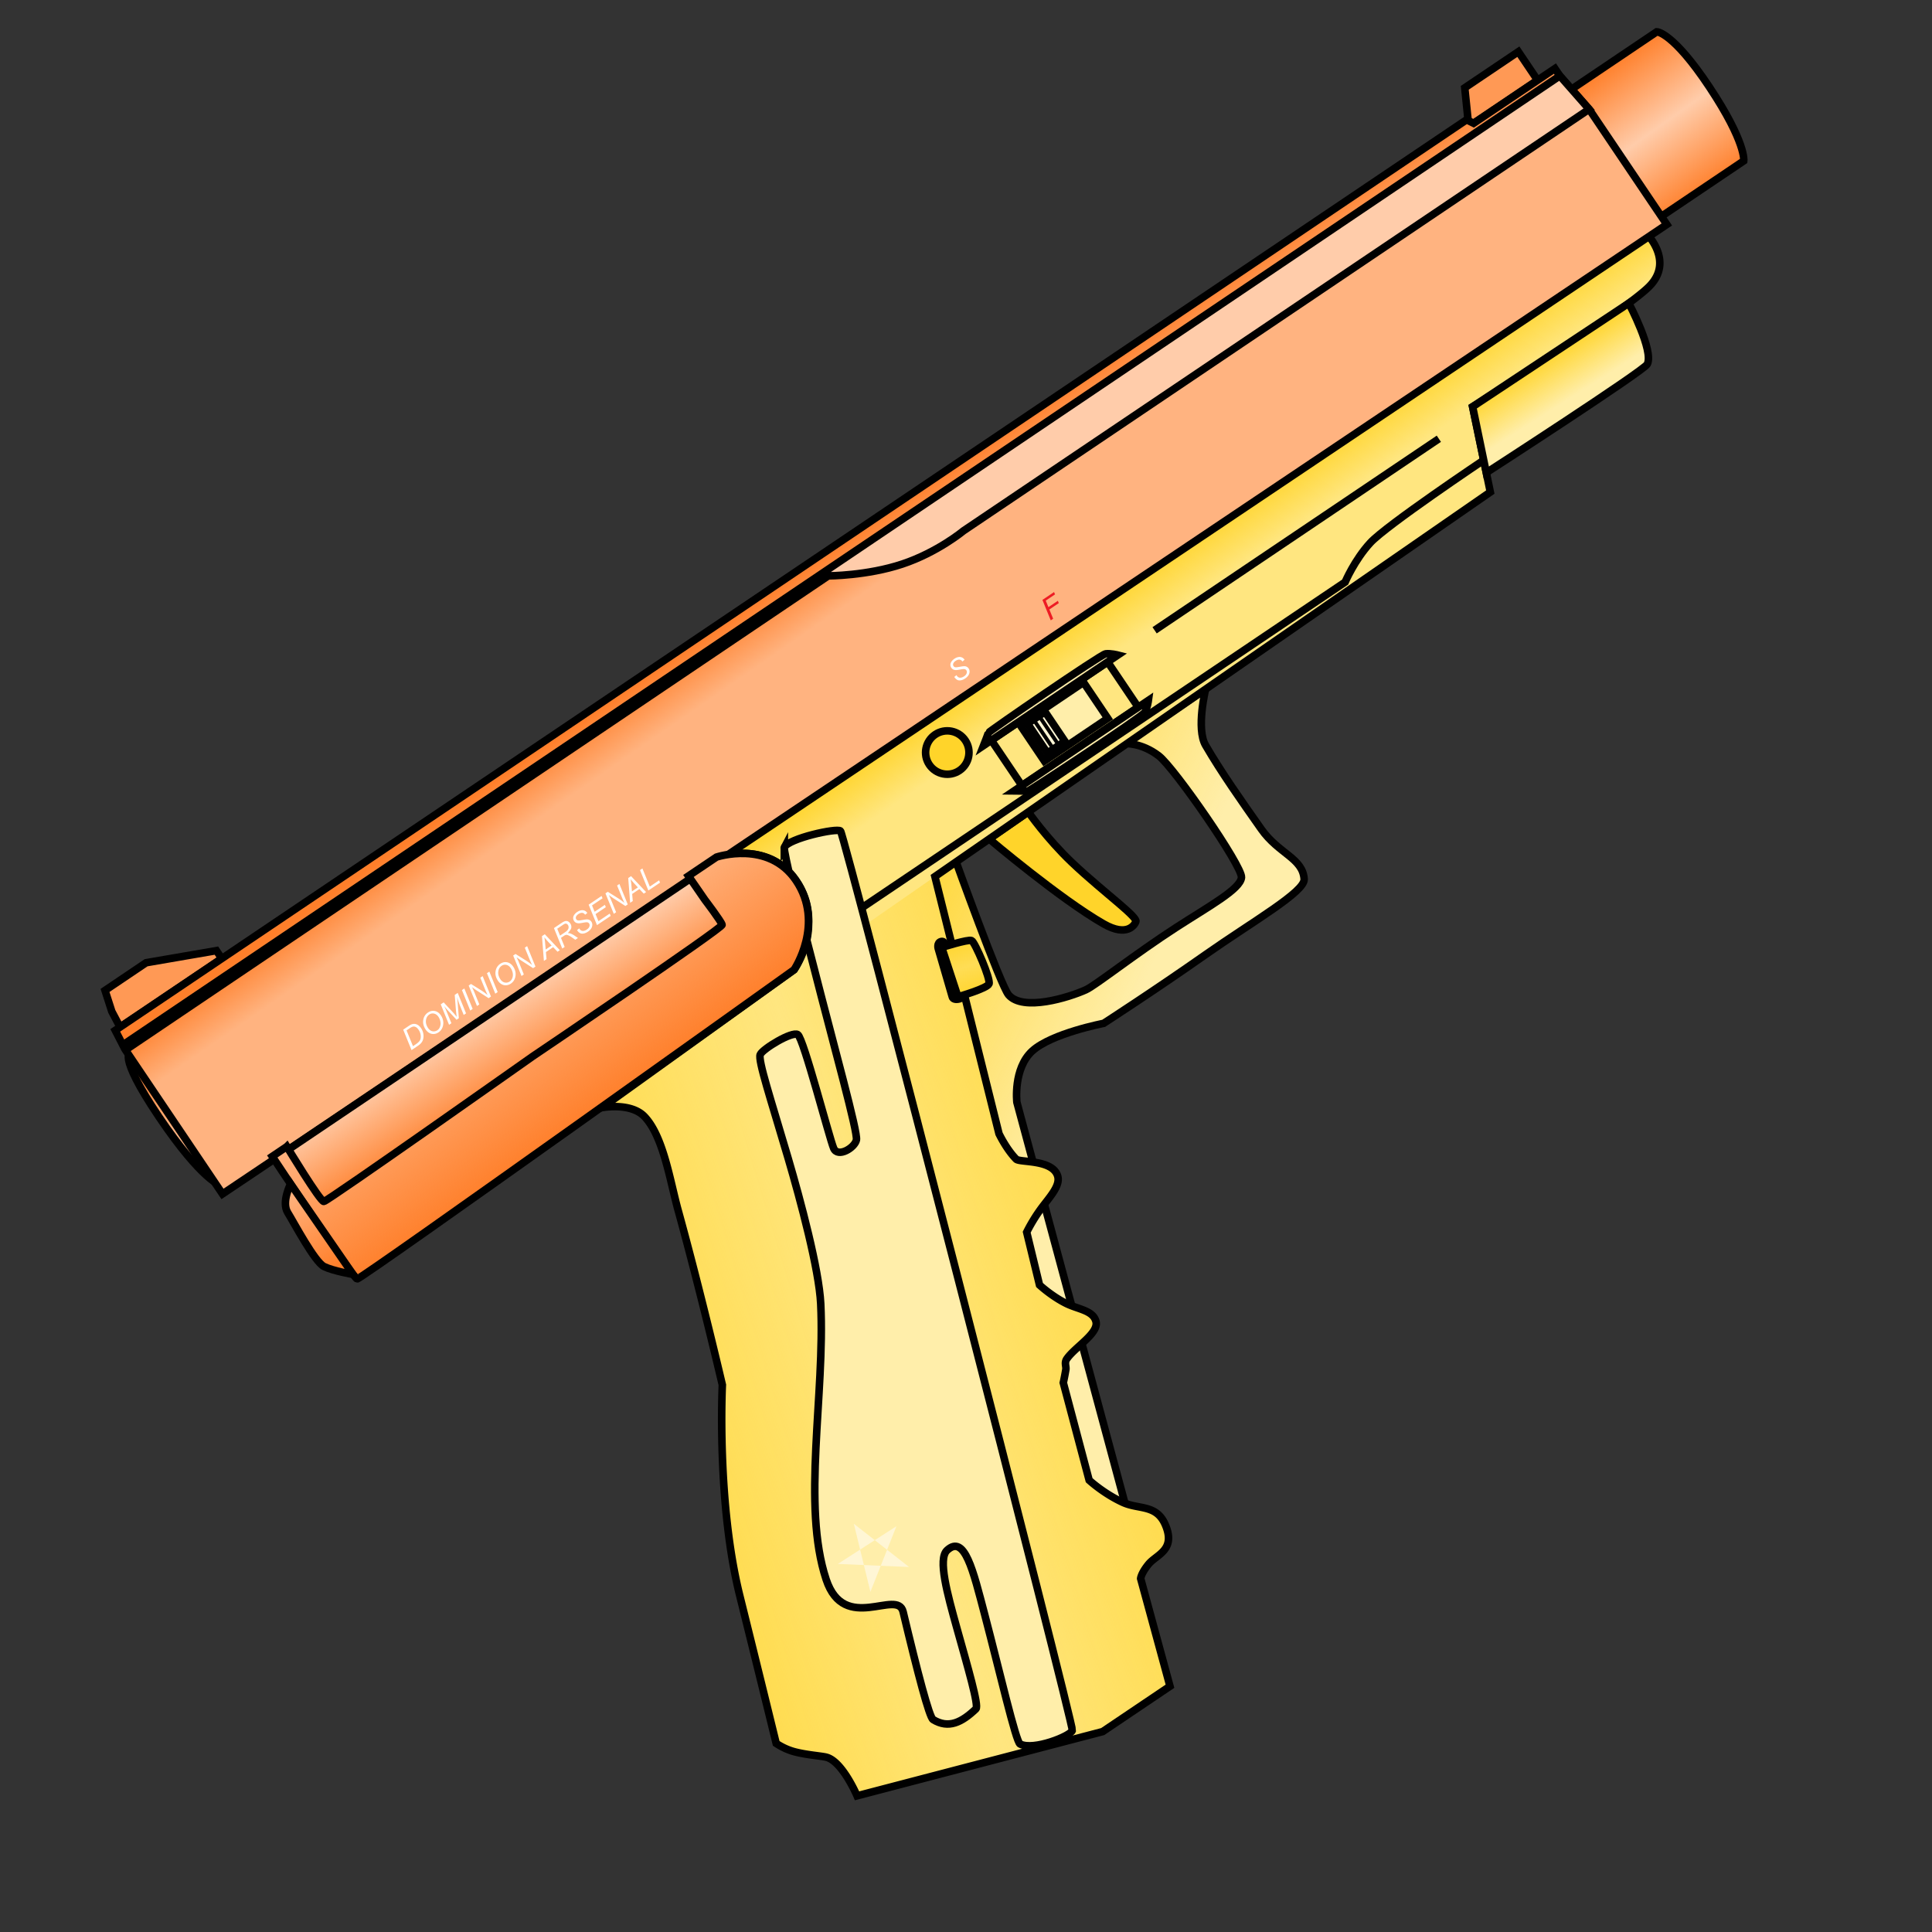 <svg xmlns="http://www.w3.org/2000/svg" xmlns:xlink="http://www.w3.org/1999/xlink" viewBox="0 0 256 256">
    <rect x="0" y="0" width="256" height="256" fill="#333333" stroke="none"/>
    <defs>
        <linearGradient id="innoGrad6">
            <stop offset="0" stop-color="#ffd42a"/>
            <stop offset=".5" stop-color="#ffd42a" stop-opacity="0"/>
            <stop offset="1" stop-color="#ffd42a"/>
        </linearGradient>
        <linearGradient id="innoGrad7">
            <stop offset="0" stop-color="#ffd42a" stop-opacity="0"/>
            <stop offset="1" stop-color="#ffd42a"/>
        </linearGradient>
        <linearGradient id="innoGrad8">
            <stop offset="0" stop-color="#ffd42a"/>
            <stop offset=".5" stop-color="#ffd42a" stop-opacity="0"/>
            <stop offset="1" stop-color="#ffd42a"/>
        </linearGradient>
        <linearGradient id="innoGrad5">
            <stop offset="0" stop-color="#ffd42a" stop-opacity="0"/>
            <stop offset="1" stop-color="#ffd42a"/>
        </linearGradient>
        <linearGradient id="innoGrad4">
            <stop offset="0" stop-color="#ff7f2a"/>
            <stop offset=".5" stop-color="#ff7f2a" stop-opacity="0"/>
            <stop offset="1" stop-color="#ff7f2a"/>
        </linearGradient>
        <linearGradient id="innoGrad3">
            <stop offset="0" stop-color="#ff7f2a" stop-opacity="0"/>
            <stop offset="1" stop-color="#ff7f2a"/>
        </linearGradient>
        <linearGradient id="linearGradient975" x1="56.689" x2="57.316" y1="70.191" y2="90.677" gradientUnits="userSpaceOnUse" xlink:href="#innoGrad3"/>
        <linearGradient id="linearGradient985" x1="12.818" x2="12.627" y1="76.776" y2="88.473" gradientUnits="userSpaceOnUse" xlink:href="#innoGrad3"/>
        <linearGradient id="linearGradient1023" x1="57.221" x2="56.98" y1="71.783" y2="82.905" gradientUnits="userSpaceOnUse" xlink:href="#innoGrad3"/>
        <linearGradient id="linearGradient1054" x1="132.253" x2="132.155" y1="53.284" y2="45.962" gradientUnits="userSpaceOnUse" xlink:href="#innoGrad3"/>
        <linearGradient id="linearGradient1093" x1="5.148" x2="5.05" y1="61.225" y2="51.056" gradientUnits="userSpaceOnUse" xlink:href="#innoGrad3"/>
        <linearGradient id="linearGradient1124" x1="242.992" x2="243.554" y1="50.507" y2="71.66" gradientUnits="userSpaceOnUse" xlink:href="#innoGrad4"/>
        <linearGradient id="linearGradient1163" x1="214.252" x2="214.421" y1="84.406" y2="77.886" gradientUnits="userSpaceOnUse" xlink:href="#innoGrad5"/>
        <linearGradient id="linearGradient1186" x1="103.516" x2="105.733" y1="106.113" y2="98.251" gradientUnits="userSpaceOnUse" xlink:href="#innoGrad8"/>
        <linearGradient id="linearGradient1209" x1="117.701" x2="117.629" y1="78.872" y2="71.585" gradientUnits="userSpaceOnUse" xlink:href="#innoGrad7"/>
        <linearGradient id="linearGradient1223" x1="10.083" x2="109.543" y1="145.366" y2="175.856" gradientUnits="userSpaceOnUse" xlink:href="#innoGrad6"/>
        <linearGradient id="linearGradient1275" x1="116.895" x2="97.25" y1="120.531" y2="87.897" gradientUnits="userSpaceOnUse" xlink:href="#innoGrad7"/>
    </defs>
    <g transform="rotate(-33.974 158.753 76.404)">
        <path fill="#ffd42a" stroke="#000" stroke-miterlimit="10" d="M122.667 89.686s.063 4.279 1.042 8.729c.642 2.92 1.564 5.943 2.163 8.13.483 1.762.755 2.98.503 3.162-.366.264-2.115 1.087-3.708-2.125-2.932-5.912-6.293-17.816-6.293-17.816z"/>
        <path fill="#fea" d="M151.248 89.327s-3.998 3.625-4.165 6.174c-.271 4.12-.18 8.671-.083 13.333.083 4 2.417 6.25 1.006 8.667-.853 1.46-8.883.843-16.464.994-8.157.163-16.25.005-16.25.005s-6.448-2.751-9.876-2.249c-3.428.502-5.5 4.5-5.5 4.5L81.75 173.836l-3.917-1.416 28.417-83.093zm-40.081 0s-4.396 17.363-4.208 19.007c.333 2.917 6.418 4.747 8.875 5.164 1.368.232 8.04-.285 14.542-.164 5.183.097 9.914.553 10.875-.667.928-1.177.737-16.96-.085-19.458-.913-2.777-2.831-3.882-2.831-3.882z"/>
        <path fill="url(#linearGradient1275)" stroke="#010101" d="M151.248 89.327s-3.998 3.625-4.165 6.174c-.271 4.12-.18 8.671-.083 13.333.083 4 2.417 6.25 1.006 8.667-.853 1.46-8.883.843-16.464.994-8.157.163-16.25.005-16.25.005s-6.448-2.751-9.876-2.249c-3.428.502-5.5 4.5-5.5 4.5L81.75 173.836l-3.917-1.416 28.417-83.093zm-40.081 0s-4.396 17.363-4.208 19.007c.333 2.917 6.418 4.747 8.875 5.164 1.368.232 8.04-.285 14.542-.164 5.183.097 9.914.553 10.875-.667.928-1.177.737-16.96-.085-19.458-.913-2.777-2.831-3.882-2.831-3.882z"/>
        <path fill="#ffe680" d="M233.375 71.563s1.278 5.446-3.625 6.375c-4.903.929-28.25.125-28.25.125l-4.375 10.688-89.5 1.125-12 33s-.338 2.218 0 4.063c.123.668 4 2.688 3.313 4.938-.397 1.301-2.564 1.739-4.313 2.375-1.837.668-3.25 1.5-3.25 1.5l-2.5 6.75s.492 2.12 1.563 4c.884 1.554 2.446 2.746 1.938 4.188-.536 1.518-4.128 1.254-5.938 1.938-.638.24-.615.787-.938 1.125-.684.717-1.25 1.25-1.25 1.25l-4.375 12.625s.602 2.553 2.063 4.938c1.228 2.003 3.569 2.676 3 5.625-.688 3.563-3.169 2.587-4.75 3.063-1.528.459-1.938 1-1.938 1l-4.75 14H62.75L31 185.125s.939-4.839-.5-6.5c-.452-.521-2.085-1.775-3.188-3.063a8.213 8.213 0 0 1-1.313-2.188s3.073-8.339 6.938-18.938c4.375-12 13.688-24.438 13.688-24.438s4.603-12.105 8.063-22.438c1.282-3.829 3.86-9.217 3.25-12.813-.442-2.607-4-4.125-4-4.125l31.313-.938s6.625-2.438 6.813-9.313c.188-6.875-7-8.813-7-8.813h148.311z"/>
        <path fill="url(#linearGradient1223)" d="M107.625 89.876l-12 33s-.338 2.218 0 4.063c.123.668 4 2.688 3.313 4.938-.397 1.301-2.564 1.739-4.313 2.375-1.837.668-3.25 1.5-3.25 1.5l-2.5 6.75s.492 2.12 1.563 4c.884 1.554 2.446 2.746 1.938 4.188-.536 1.518-4.128 1.254-5.938 1.938-.638.24-.615.787-.938 1.125-.684.717-1.25 1.25-1.25 1.25l-4.375 12.625s.602 2.553 2.063 4.938c1.228 2.003 3.569 2.676 3 5.625-.688 3.563-3.169 2.587-4.75 3.063-1.528.459-1.938 1-1.938 1l-4.75 14H62.75L31 185.125s.939-4.839-.5-6.5c-.452-.521-2.085-1.775-3.188-3.063a8.213 8.213 0 0 1-1.313-2.188s3.073-8.339 6.938-18.938c4.375-12 13.688-24.438 13.688-24.438s4.603-12.105 8.063-22.438c1.282-3.829 3.86-9.217 3.25-12.813-.442-2.607-4-4.125-4-4.125z"/>
        <path fill="url(#linearGradient1209)" stroke="#000" stroke-miterlimit="10" d="M233.375 71.563s1.278 5.446-3.625 6.375c-4.903.929-28.25.125-28.25.125l-4.375 10.688-89.5 1.125-12 33s-.338 2.218 0 4.063c.123.668 4 2.688 3.313 4.938-.397 1.301-2.564 1.739-4.313 2.375-1.837.668-3.25 1.5-3.25 1.5l-2.5 6.75s.492 2.12 1.563 4c.884 1.554 2.446 2.746 1.938 4.188-.536 1.518-4.128 1.254-5.938 1.938-.638.24-.615.787-.938 1.125-.684.717-1.25 1.25-1.25 1.25l-4.375 12.625s.602 2.553 2.063 4.938c1.228 2.003 3.569 2.676 3 5.625-.688 3.563-3.169 2.587-4.75 3.063-1.528.459-1.938 1-1.938 1l-4.75 14H62.75L31 185.125s.939-4.839-.5-6.5c-.452-.521-2.085-1.775-3.188-3.063a8.213 8.213 0 0 1-1.313-2.188s3.073-8.339 6.938-18.938c4.375-12 13.688-24.438 13.688-24.438s4.603-12.105 8.063-22.438c1.282-3.829 3.86-9.217 3.25-12.813-.442-2.607-4-4.125-4-4.125l31.313-.938s6.625-2.438 6.813-9.313c.188-6.875-7-8.813-7-8.813h148.311z"/>
        <path fill="#fea" stroke="#000" stroke-miterlimit="10" d="M93.25 75.5c1.188-.625 7.188 1.75 7.375 2.375.187.625-40.563 115.5-41.125 116-.562.5-5.813-.625-6.75-2.375-.296-.553 3.137-9.496 5.688-16.813 2.004-5.747 3.781-10.383.625-9.875-1.663.268-3.174 4.76-4.688 9.313-1.671 5.027-3.289 10.15-3.875 10.25-2.563.438-4.5.188-5.5-2-.245-.536 1.761-6.259 4.688-14.063 1.125-3-8.125-1.875-6.063-9.25 2.784-9.955 13.549-20.347 19.813-30.688 2.369-3.911 5.451-12.896 7.188-18.375 2.499-7.886 3.938-13.063 4.625-13.5.687-.437 5.224-.225 5.599.587.375.812-4.224 13.788-4.474 15.163s2.375 1.5 3.125.75 4.426-11.845 8.125-22.188c.418-1.17 1.213-3.433 1.213-3.433s1.975-1.817 2.783-4.314c.785-2.425.307-4.52.307-4.52s1.12-2.938 1.321-3.044z"/>
        <path fill="#fff6d5" fill-rule="evenodd" d="M50.792 154.994l-3.22 8.706 7.717-5.284-9.226-.196 7.596 5.612z"/>
        <path fill="none" stroke="#010101" d="M198.761 84.754s-15.532-.044-18.573.683c-3.041.727-5.688 2.46-5.688 2.46H97.25M195.417 79.083H150"/>
        <circle cx="118.167" cy="77.166" r="2.875" fill="#ffd42a" stroke="#010101"/>
        <path stroke="#010101" d="M103.668 98.295s.334-.667-.208-.833c-.542-.166-.792.542-.792.542l-2.043 6.375s-.166.375.418.667c.584.292.708 0 .708 0z"/>
        <path fill="#fd5" d="M103.127 98.17l-1.875 6.625s3.833 1.25 4.375.875c.542-.375 1.542-5.625 1.292-6.042-.25-.417-3.792-1.458-3.792-1.458z"/>
        <path fill="url(#linearGradient1186)" stroke="#010101" d="M103.127 98.17l-1.875 6.625s3.833 1.25 4.375.875c.542-.375 1.542-5.625 1.292-6.042-.25-.417-3.792-1.458-3.792-1.458z"/>
        <path fill="#fea" d="M226.329 78.252s-.771 7.157-2.496 8.073c-.885.47-25.716 0-25.716 0l3.383-8.263z"/>
        <path fill="url(#linearGradient1163)" stroke="#010101" d="M226.329 78.252s-.771 7.157-2.496 8.073c-.885.47-25.716 0-25.716 0l3.383-8.263z"/>
    </g>
    <g>
        <path fill="#ffe680" stroke="#010101" d="M131.36 98.092l15.412-10.384 4.047 6.006-15.41 10.385z"/>
        <path fill="#fea" stroke="#010101" d="M148.12 86.8s-.972-.249-1.62-.165c-.646.084-15.515 10.304-15.548 10.478-.034.173-.628 1.678-.628 1.678z"/>
        <path fill="#fea" stroke="#000" d="M152.167 92.806s-.135.994-.455 1.562c-.32.568-15.376 10.512-15.55 10.478-.173-.034-1.79-.049-1.79-.049z"/>
        <path fill="#fea" stroke="#010101" d="M135.176 96.075l8.396-5.658 3.214 4.769-8.397 5.658z"/>
        <path fill="#fff6d5" stroke="#010101" d="M136.155 95.876l2.315-1.56 2.634 3.908-2.315 1.56z"/>
        <path fill="none" stroke="#010101" stroke-width=".5" d="M136.95 95.34l2.634 3.909M137.676 94.851l2.633 3.909"/>
    </g>
    <g>
        <path fill="#fca" d="M206.679 12.872l12.854-8.661s2.115.007 6.988 7.35c4.873 7.342 4.537 9.754 4.537 9.754l-12.854 8.661z"/>
        <path fill="url(#linearGradient1124)" stroke="#000" d="M234 50.5h15.5s1.75 1.188 1.688 10c-.062 8.812-1.688 10.625-1.688 10.625H234z" transform="rotate(-33.974 158.753 76.404)"/>
    </g>
    <g>
        <path fill="#f95" stroke="#000" d="M14.814 134.022l1.096 2.074 13.476-9.08-.71-1.054-9.317 1.606-5.443 3.668zM201.19 6.85l2.547 3.781-9.122 6.147-.527-5.143z"/>
        <path fill="#ffb380" d="M17.372 139.383s-2.08.045 3.683 8.597c5.763 8.553 8.261 9.129 8.261 9.129z"/>
        <path fill="url(#linearGradient1093)" stroke="#000" d="M6.313 49.625s-1.75-1.125-1.75 9.188S6.313 71 6.313 71z" transform="rotate(-33.974 158.753 76.404)"/>
        <path fill="#ffb380" d="M194.33 15.868l.93.467 10.776-7.25.652.968 3.881 4.418 10.292 15.273-191.38 128.46-12.923-19.178-1.287-2.5z"/>
        <path fill="url(#linearGradient1054)" stroke="#000" d="M236.333 72.417L5.838 72V48.875l.329-2.792h215.918l.51.907 12.988.01v1.167l.75 5.833z" transform="rotate(-33.974 158.753 76.404)"/>
        <path fill="#fca" stroke="#000" d="M16.603 138.242L206.69 10.052l3.881 4.419-82.894 55.858s-3.42 2.846-8.108 4.409c-4.69 1.563-9.82 1.567-9.82 1.567l-92.726 62.56z"/>
    </g>
    <g>
        <path fill="#fca" d="M37.442 152.839l54.63-36.812 5.972 8.863-54.629 36.812z"/>
        <path fill="url(#linearGradient1023)" stroke="#000" d="M15.438 72h65.875v10.688H15.438z" transform="rotate(-33.974 158.753 76.404)"/>
        <path fill="#ffb380" d="M38.01 151.93l-1.935 1.303s10.722 16.19 11.253 16.233c.53.044 57.893-40.971 57.893-40.971s4.113-6.1.265-11.81c-3.654-5.424-10.55-3.116-10.55-3.116l-3.714 2.503 2.176 3.156s2.188 2.873 2.282 3.31c.094.44-25.119 17.453-25.119 17.453s-27.165 19.186-27.65 19.212c-.486.025-4.901-7.274-4.901-7.274z"/>
        <path fill="url(#linearGradient975)" stroke="#000" d="M16.417 71.563h-2.333s-.156 19.417.26 19.75c.416.333 70.906-1.625 70.906-1.625s6.82-2.761 6.82-9.646c0-6.54-7.008-8.479-7.008-8.479h-4.479l.041 3.833s.209 3.605.042 4.021c-.167.416-30.583.436-30.583.436s-33.25.73-33.667.48c-.417-.25.001-8.77.001-8.77z" transform="rotate(-33.974 158.753 76.404)"/>
        <path fill="#ffb380" d="M38.501 156.874s-1.234 2.415-.378 3.798 3.586 6.552 4.82 7.152c1.233.6 3.834 1.042 3.834 1.042z"/>
        <path fill="url(#linearGradient985)" stroke="#000" d="M14.061 75.938s-2.373 1.313-2.436 2.938c-.063 1.625-.688 7.438 0 8.625.688 1.187 2.598 3.007 2.598 3.007z" transform="rotate(-33.974 158.753 76.404)"/>
    </g>
    <g>
        <g>
            <g>
                <path fill="#fff" d="M126.446 89.7l.29-.24.054.086c.062.092.14.16.233.208.094.048.201.06.326.036a1.06 1.06 0 0 0 .39-.17c.19-.128.306-.269.35-.419.043-.15.03-.28-.042-.386a.37.37 0 0 0-.218-.151c-.094-.025-.297-.006-.607.053-.241.044-.411.07-.508.07a.912.912 0 0 1-.391-.07.703.703 0 0 1-.39-.63c0-.143.05-.283.143-.422.093-.139.222-.264.384-.373a1.34 1.34 0 0 1 .555-.232.78.78 0 0 1 .763.314l.03.051-.29.231a.636.636 0 0 0-.122-.145.504.504 0 0 0-.216-.1.575.575 0 0 0-.26.017.983.983 0 0 0-.294.138c-.172.116-.281.247-.325.39a.35.35 0 0 0 .05.31c.04.058.09.101.152.126a.574.574 0 0 0 .254.024c.077-.006.253-.032.526-.081.222-.04.38-.06.474-.06a.663.663 0 0 1 .594.305c.087.128.128.27.123.432a.933.933 0 0 1-.155.473 1.427 1.427 0 0 1-.415.408c-.27.18-.53.27-.778.267-.249-.003-.474-.157-.68-.46z"/>
                <path fill="#ed1c24" d="M139.23 82.2l-1.104-2.71 1.543-1.04.126.31-1.226.826c.14.345.212.518.353.863l1.25-.842.125.309-1.249.841c.201.492.3.738.502 1.23l-.32.214z"/>
            </g>
        </g>
        <g>
            <g fill="#fff">
                <path d="M54.53 139.145l-1.105-2.71.715-.482c.172-.115.313-.19.42-.227a.93.93 0 0 1 .452-.047.98.98 0 0 1 .424.183c.134.097.255.226.362.385a1.83 1.83 0 0 1 .319 1.148 1.53 1.53 0 0 1-.106.478 1.344 1.344 0 0 1-.262.394c-.089.096-.21.196-.364.3l-.855.578zm.193-.523l.374-.252c.17-.114.311-.23.421-.35a.81.81 0 0 0 .153-.229c.044-.1.07-.212.08-.334a1.567 1.567 0 0 0-.286-1.005c-.13-.192-.264-.32-.4-.377a.568.568 0 0 0-.392-.031 1.53 1.53 0 0 0-.385.205c-.167.113-.25.17-.418.282l.853 2.091zM56.41 136.43c-.286-.422-.395-.847-.327-1.274.068-.427.278-.757.627-.993.296-.2.601-.266.918-.198.317.067.583.263.801.587.156.232.254.478.293.739a1.632 1.632 0 0 1-.184 1.041c-.109.187-.253.341-.435.463-.19.128-.394.201-.612.215a1.072 1.072 0 0 1-.611-.142 1.394 1.394 0 0 1-.47-.437zm.323-.195c.094.14.211.248.347.325a.764.764 0 0 0 .442.102.878.878 0 0 0 .716-.467c.071-.132.117-.28.134-.442.018-.162 0-.334-.05-.518a1.71 1.71 0 0 0-.224-.497c-.159-.237-.352-.378-.579-.43a.781.781 0 0 0-.634.118c-.248.168-.396.42-.442.76-.047.341.05.692.29 1.05zM59.504 135.792l-1.105-2.71.39-.263 1.277 1.378c.168.181.453.54.453.54.005-.002-.076-.495-.107-.872l-.158-2.033.397-.267 1.104 2.71-.312.21c-.211-.529-.318-.793-.53-1.322-.122-.306-.359-1.062-.359-1.062s.064.422.083.668l.163 2.15-.306.206-1.264-1.361c-.115-.125-.375-.459-.375-.459s.199.412.254.551l.705 1.728-.31.208zM62.31 133.902l-1.101-2.712.316-.213 1.106 2.71c-.129.085-.194.13-.32.215zM63.204 133.3c-.44-1.085-.661-1.63-1.102-2.713l.307-.207 1 .623c.305.19.557.352.753.49.114.08.438.343.438.343.004-.002-.208-.453-.307-.695l-.65-1.593.31-.209 1.105 2.71-.315.213-1.513-.976c-.267-.172-.677-.475-.677-.475-.004.003.185.377.29.633l.67 1.647-.309.208zM65.628 131.667l-1.104-2.711.316-.213c.442 1.083.664 1.627 1.104 2.71l-.316.214zM65.993 129.973c-.285-.423-.394-.848-.326-1.275.068-.427.278-.757.626-.992.296-.2.6-.265.917-.198.316.067.582.263.8.588.157.231.254.476.294.737a1.637 1.637 0 0 1-.183 1.043c-.109.187-.255.34-.436.463-.19.128-.395.2-.612.214a1.07 1.07 0 0 1-.61-.14 1.393 1.393 0 0 1-.47-.44zm.323-.195c.093.14.21.248.346.325a.776.776 0 0 0 .443.102.88.88 0 0 0 .717-.465 1.19 1.19 0 0 0 .134-.443c.017-.162 0-.333-.052-.517a1.7 1.7 0 0 0-.224-.495c-.16-.237-.35-.38-.578-.432a.783.783 0 0 0-.634.119c-.248.167-.395.42-.442.76-.047.34.049.689.29 1.046zM69.102 129.326c-.44-1.084-.663-1.629-1.104-2.712l.309-.208c.4.248.6.374 1 .623.305.19.557.352.753.49.114.08.436.343.436.343.004-.003-.208-.452-.307-.695l-.65-1.593.31-.209 1.104 2.711-.313.21-1.514-.974c-.268-.172-.677-.475-.677-.475-.003.002.186.376.291.632l.671 1.647-.309.21zM72.068 127.327l-.254-3.283.375-.253 1.993 2.112-.309.208c-.23-.243-.344-.365-.575-.607l-.961.647.08.942-.349.234zm.238-1.512l.787-.53c-.197-.215-.295-.32-.494-.533-.195-.213-.465-.546-.465-.546-.003.003.067.387.089.644l.083.965zM74.503 125.687l-1.105-2.711.997-.672c.197-.132.357-.215.481-.25a.529.529 0 0 1 .365.024.753.753 0 0 1 .318.285.79.79 0 0 1 .135.61c-.041.213-.446.66-.446.66.003.008.239.023.324.055.194.072.371.163.532.271l.48.326-.354.239-.468-.328a2.5 2.5 0 0 0-.49-.274.504.504 0 0 0-.271-.048.852.852 0 0 0-.3.145l-.37.25.49 1.204-.318.214zm-.293-1.713l.438-.296c.204-.137.335-.228.392-.276a.895.895 0 0 0 .24-.278.561.561 0 0 0 .064-.29.536.536 0 0 0-.092-.274.407.407 0 0 0-.17-.147.284.284 0 0 0-.192-.023 1.018 1.018 0 0 0-.278.147l-.776.523.374.914zM76.458 123.251l.291-.238.053.086c.062.092.14.16.233.208.094.048.202.06.327.036s.257-.08.391-.171c.19-.128.307-.268.35-.418.044-.15.03-.28-.042-.386a.364.364 0 0 0-.217-.151c-.094-.025-.297-.006-.607.052-.241.045-.411.07-.508.072a.916.916 0 0 1-.392-.07.64.64 0 0 1-.266-.232.698.698 0 0 1-.124-.397c0-.143.049-.284.142-.423a1.4 1.4 0 0 1 .386-.373 1.33 1.33 0 0 1 .553-.231.774.774 0 0 1 .762.314l.031.048-.29.23a.651.651 0 0 0-.123-.143.5.5 0 0 0-.213-.103.58.58 0 0 0-.261.017.99.99 0 0 0-.296.14c-.173.116-.282.246-.325.388a.352.352 0 0 0 .052.312c.039.058.088.1.15.125a.58.58 0 0 0 .255.025c.077-.007.252-.034.525-.083.222-.04.38-.06.474-.06.124 0 .236.024.337.074a.713.713 0 0 1 .377.666.92.92 0 0 1-.152.472 1.44 1.44 0 0 1-.417.409c-.269.18-.528.269-.777.266-.249-.002-.473-.157-.68-.46zM79.105 122.584c-.441-1.083-.665-1.626-1.105-2.71l1.714-1.155.127.31-1.396.94.341.845 1.363-.918c.05.123.074.186.125.309l-1.361.917.385.94 1.495-1.007.126.308-1.814 1.221zM81.33 121.086c-.44-1.084-.664-1.627-1.105-2.71l.31-.209 1 .624c.305.19.557.353.753.49.114.08.437.343.437.343.004-.003-.207-.453-.307-.696-.259-.637-.39-.955-.65-1.592l.308-.208 1.105 2.71-.312.211-1.516-.974c-.267-.172-.675-.476-.675-.476-.003.002.185.376.29.633l.672 1.646-.31.208zM83.497 119.626l-.255-3.283.374-.252 1.995 2.112-.31.208c-.23-.242-.345-.366-.575-.607l-.961.648c.032.376.05.564.081.94l-.349.234zm.238-1.512l.787-.53c-.197-.214-.297-.32-.494-.535-.195-.212-.464-.544-.464-.544-.004.002.066.387.088.643l.083.966zM85.909 118l-1.106-2.709c.127-.086.191-.13.32-.215l.978 2.402 1.233-.83c.05.122.074.185.125.308l-1.55 1.045z"/>
            </g>
        </g>
    </g>
</svg>
